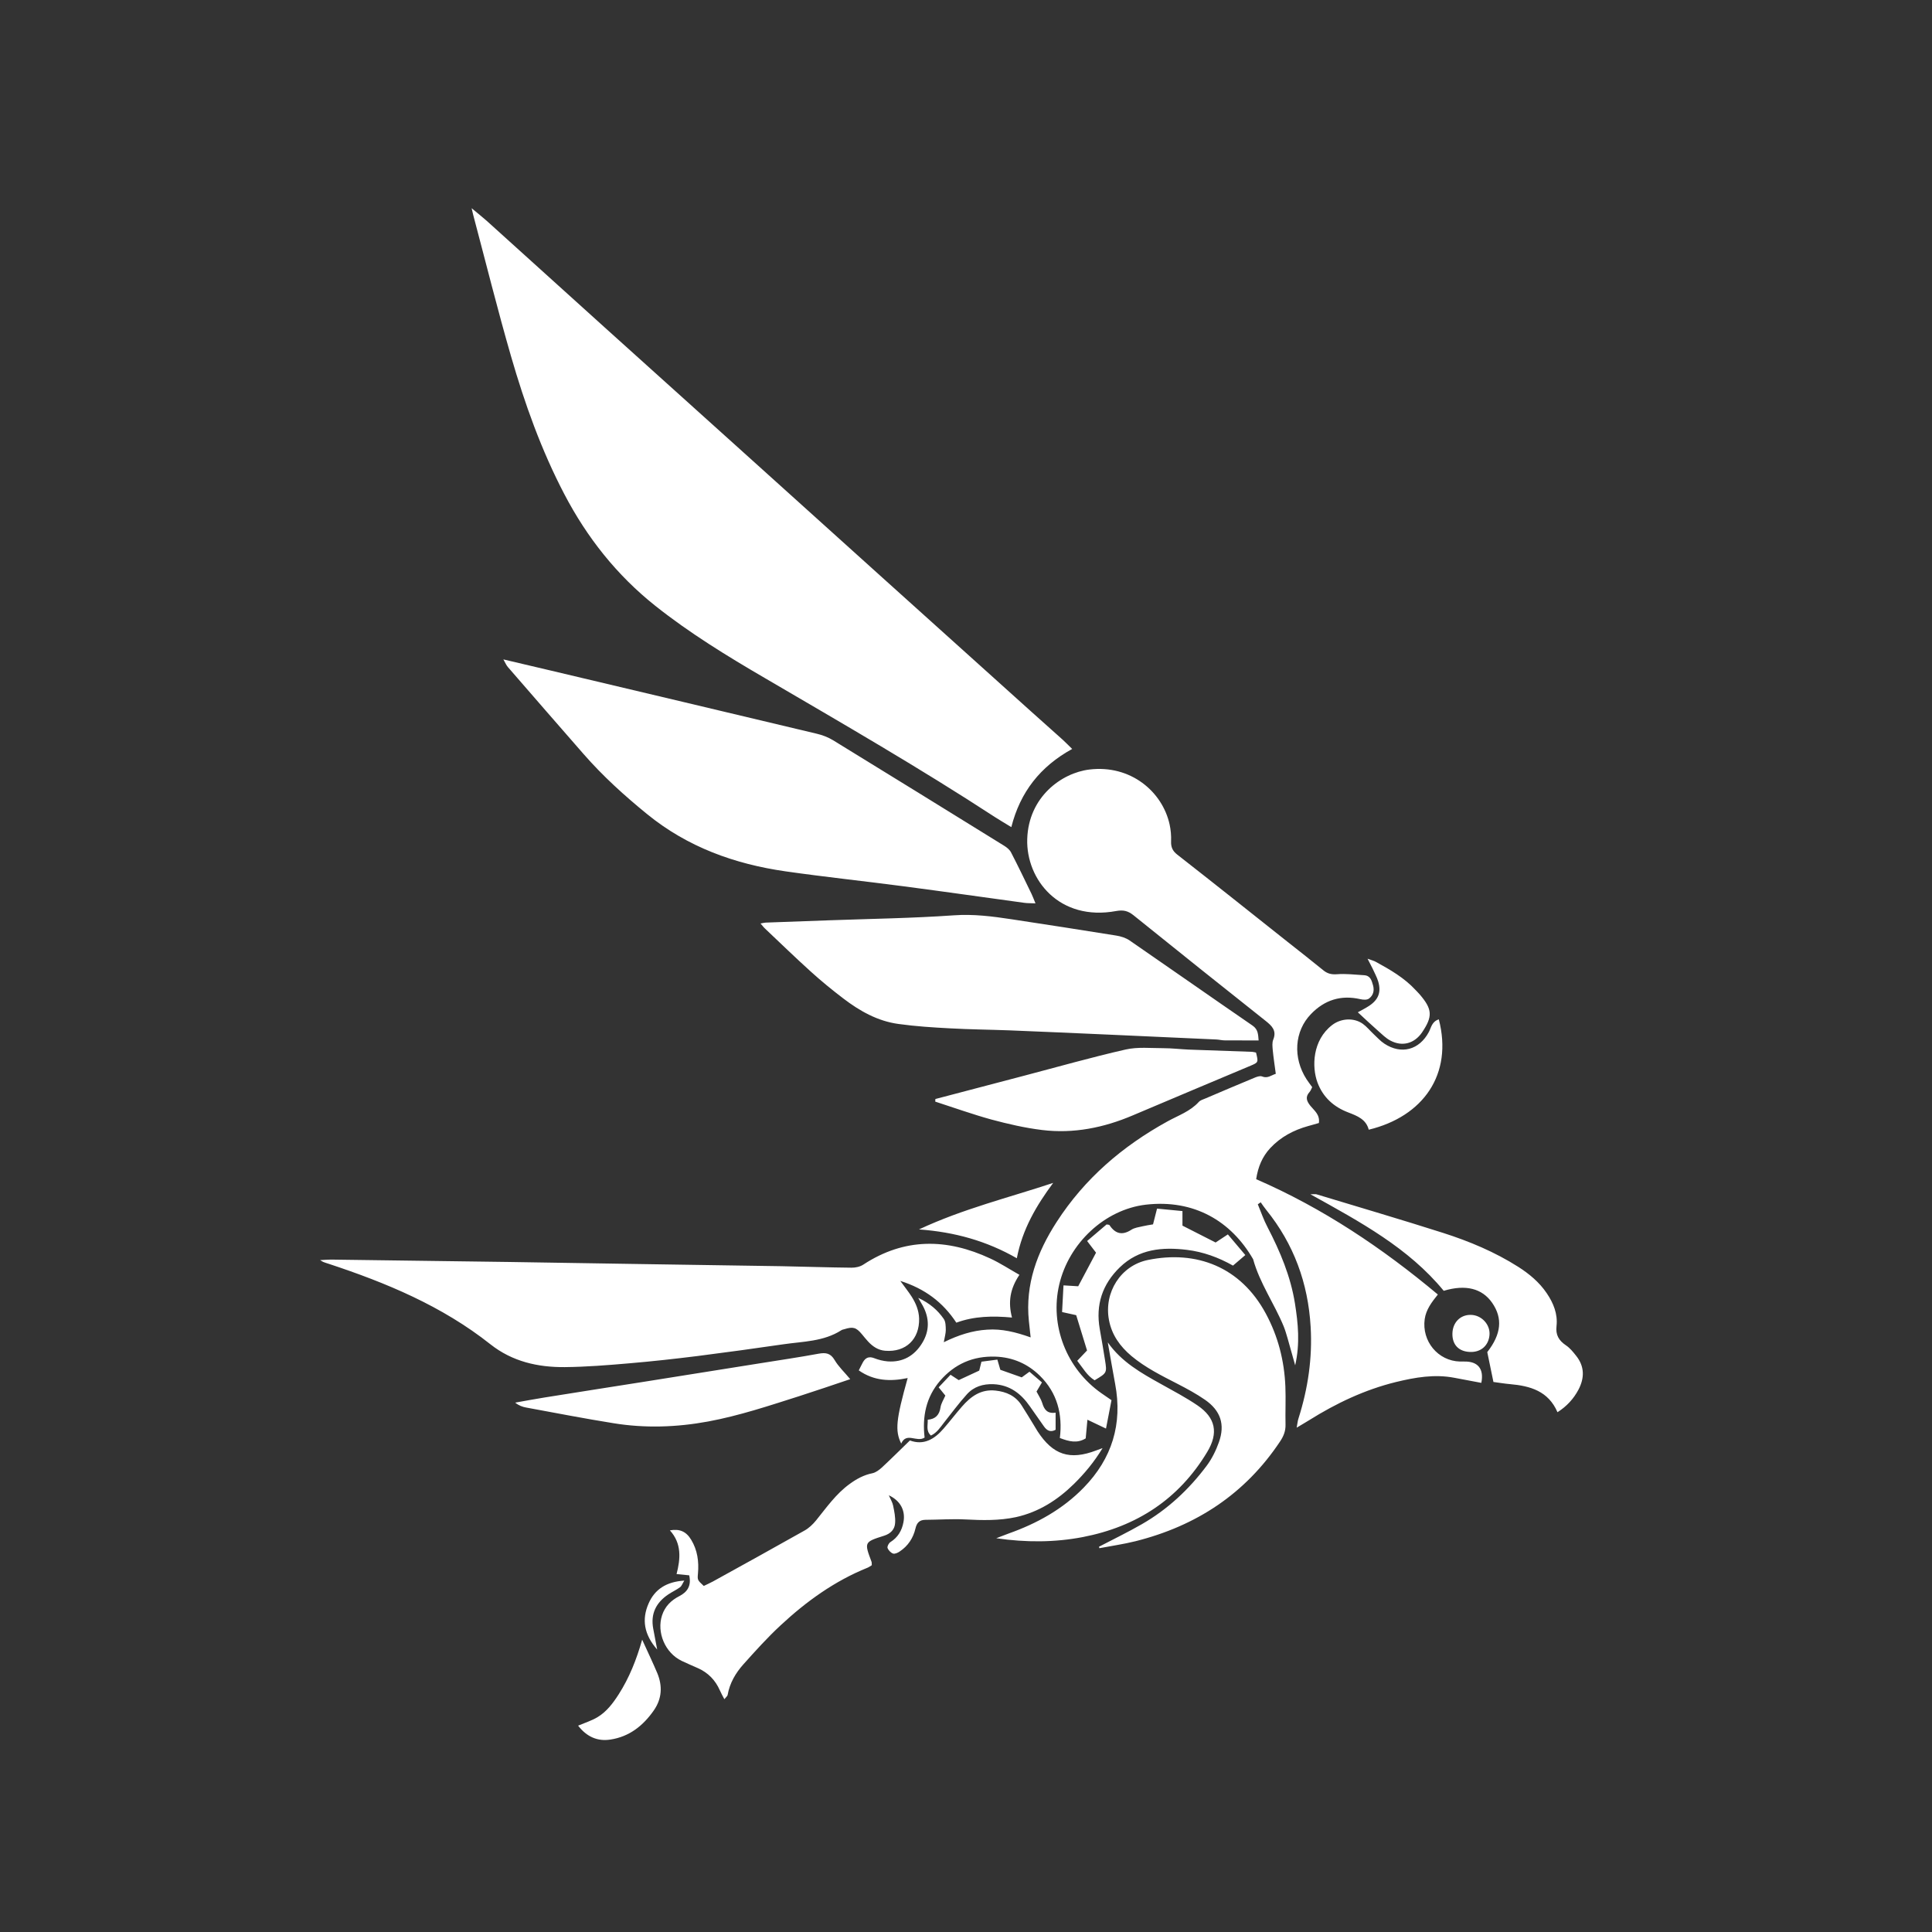 <?xml version="1.0" encoding="UTF-8"?>
<svg width="26px" height="26px" viewBox="0 0 26 26" version="1.1" xmlns="http://www.w3.org/2000/svg" xmlns:xlink="http://www.w3.org/1999/xlink">
    <rect x="0" y="0" width="26" height="26" fill="#333333" stroke="none"/>
    <!-- Generator: Sketch 46.2 (44496) - http://www.bohemiancoding.com/sketch -->
    <title>icon-logo-finagle</title>
    <desc>Created with Sketch.</desc>
    <defs></defs>
    <g id="Elements-/-Glyphs" stroke="none" stroke-width="1" fill="none" fill-rule="evenodd">
        <g id="logo-finagle" fill="#FFFFFF">
            <path d="M14.429,10.079 C13.999,10.315 13.729,10.66 13.61,11.131 C13.528,11.081 13.458,11.04 13.391,10.997 C12.38,10.337 11.334,9.734 10.293,9.125 C9.784,8.828 9.282,8.521 8.819,8.153 C8.301,7.741 7.901,7.236 7.595,6.651 C7.285,6.059 7.062,5.433 6.877,4.794 C6.695,4.164 6.537,3.528 6.369,2.895 C6.363,2.873 6.359,2.851 6.347,2.802 C6.428,2.87 6.49,2.919 6.549,2.971 C7.078,3.449 7.606,3.927 8.135,4.404 C8.801,5.005 9.469,5.606 10.136,6.206 C10.714,6.728 11.293,7.249 11.872,7.771 C12.539,8.371 13.205,8.972 13.873,9.572 C14.014,9.699 14.157,9.825 14.298,9.952 C14.339,9.989 14.377,10.029 14.429,10.079 Z M14.634,19.106 C14.625,19.203 14.618,19.277 14.611,19.357 C14.496,19.428 14.386,19.399 14.263,19.352 C14.302,19.031 14.227,18.744 13.996,18.516 C13.832,18.354 13.63,18.265 13.395,18.257 C13.095,18.247 12.848,18.355 12.652,18.581 C12.461,18.803 12.41,19.066 12.443,19.346 C12.338,19.416 12.199,19.267 12.128,19.427 C12.043,19.253 12.058,19.107 12.215,18.545 C11.982,18.594 11.762,18.585 11.557,18.442 C11.58,18.398 11.595,18.364 11.613,18.332 C11.649,18.269 11.696,18.25 11.768,18.279 C11.825,18.301 11.886,18.316 11.947,18.321 C12.152,18.336 12.308,18.243 12.411,18.073 C12.51,17.912 12.51,17.74 12.418,17.571 C12.403,17.544 12.387,17.517 12.357,17.466 C12.515,17.54 12.62,17.633 12.701,17.75 C12.727,17.788 12.727,17.848 12.728,17.898 C12.728,17.944 12.714,17.99 12.701,18.063 C12.899,17.966 13.086,17.906 13.284,17.894 C13.482,17.88 13.67,17.927 13.87,17.998 C13.861,17.914 13.853,17.845 13.846,17.776 C13.796,17.284 13.957,16.852 14.219,16.446 C14.597,15.86 15.107,15.424 15.712,15.091 C15.857,15.011 16.017,14.957 16.133,14.829 C16.154,14.806 16.19,14.796 16.221,14.783 C16.439,14.69 16.657,14.597 16.877,14.506 C16.91,14.492 16.955,14.475 16.983,14.486 C17.06,14.518 17.108,14.469 17.169,14.451 C17.154,14.337 17.138,14.234 17.128,14.131 C17.124,14.084 17.118,14.031 17.135,13.99 C17.183,13.87 17.118,13.807 17.034,13.74 C16.439,13.268 15.845,12.794 15.254,12.317 C15.18,12.258 15.118,12.243 15.022,12.26 C14.257,12.402 13.808,11.838 13.824,11.292 C13.841,10.724 14.287,10.401 14.661,10.356 C15.215,10.289 15.643,10.653 15.74,11.095 C15.756,11.168 15.763,11.246 15.76,11.321 C15.757,11.399 15.779,11.451 15.843,11.501 C16.341,11.89 16.835,12.284 17.329,12.676 C17.49,12.803 17.651,12.929 17.809,13.058 C17.863,13.102 17.916,13.116 17.99,13.111 C18.111,13.101 18.235,13.117 18.357,13.124 C18.443,13.129 18.459,13.195 18.478,13.261 C18.498,13.334 18.479,13.398 18.422,13.439 C18.395,13.459 18.343,13.455 18.305,13.446 C18.046,13.387 17.826,13.457 17.644,13.645 C17.418,13.877 17.396,14.236 17.584,14.526 C17.607,14.561 17.633,14.595 17.659,14.63 C17.647,14.654 17.639,14.678 17.624,14.695 C17.562,14.763 17.584,14.819 17.636,14.883 C17.687,14.946 17.765,15 17.749,15.113 C17.702,15.126 17.654,15.141 17.604,15.154 C17.408,15.209 17.235,15.3 17.094,15.451 C16.987,15.567 16.93,15.703 16.905,15.869 C17.801,16.258 18.601,16.794 19.35,17.421 C19.265,17.527 19.192,17.623 19.173,17.752 C19.132,18.048 19.35,18.315 19.648,18.323 C19.667,18.323 19.686,18.323 19.705,18.323 C19.89,18.319 19.973,18.423 19.935,18.61 C19.815,18.587 19.694,18.565 19.574,18.542 C19.306,18.49 19.044,18.536 18.785,18.599 C18.366,18.702 17.981,18.885 17.617,19.113 C17.569,19.143 17.52,19.171 17.45,19.213 C17.461,19.157 17.463,19.122 17.474,19.09 C17.602,18.688 17.663,18.276 17.638,17.855 C17.604,17.269 17.412,16.742 17.041,16.283 C17.014,16.25 16.991,16.215 16.966,16.18 C16.953,16.189 16.94,16.198 16.927,16.207 C16.97,16.31 17.006,16.417 17.058,16.515 C17.227,16.841 17.369,17.177 17.427,17.542 C17.469,17.808 17.497,18.077 17.43,18.374 C17.391,18.235 17.36,18.123 17.328,18.011 C17.312,17.957 17.296,17.901 17.275,17.849 C17.149,17.543 16.953,17.269 16.864,16.946 C16.569,16.434 16.07,16.137 15.419,16.212 C14.869,16.277 14.385,16.729 14.255,17.286 C14.125,17.837 14.352,18.421 14.823,18.75 C14.865,18.78 14.908,18.809 14.958,18.843 C14.934,18.966 14.911,19.086 14.884,19.225 C14.798,19.184 14.728,19.151 14.634,19.106 Z M6.774,8.874 C7,8.927 7.201,8.975 7.403,9.022 C8.599,9.306 9.795,9.588 10.991,9.874 C11.068,9.892 11.146,9.922 11.213,9.963 C11.982,10.435 12.75,10.909 13.517,11.384 C13.552,11.406 13.588,11.436 13.606,11.471 C13.702,11.656 13.792,11.844 13.883,12.032 C13.899,12.065 13.911,12.1 13.935,12.157 C13.874,12.154 13.829,12.156 13.786,12.15 C13.245,12.076 12.706,11.999 12.165,11.928 C11.634,11.858 11.101,11.802 10.57,11.726 C9.887,11.628 9.254,11.4 8.711,10.958 C8.405,10.709 8.113,10.445 7.853,10.147 C7.512,9.757 7.173,9.367 6.834,8.976 C6.814,8.953 6.802,8.923 6.774,8.874 Z M13.719,17.156 C13.591,17.346 13.565,17.524 13.619,17.731 C13.36,17.707 13.111,17.711 12.87,17.8 C12.688,17.523 12.444,17.342 12.116,17.238 C12.176,17.321 12.226,17.383 12.269,17.45 C12.325,17.539 12.365,17.633 12.369,17.743 C12.376,18.022 12.191,18.2 11.913,18.178 C11.816,18.17 11.744,18.12 11.681,18.052 C11.652,18.021 11.626,17.987 11.598,17.954 C11.522,17.863 11.479,17.851 11.362,17.888 C11.348,17.892 11.333,17.894 11.322,17.902 C11.083,18.055 10.807,18.052 10.541,18.091 C10.157,18.147 9.772,18.2 9.386,18.249 C9.08,18.287 8.774,18.321 8.467,18.347 C8.179,18.372 7.89,18.395 7.601,18.398 C7.238,18.401 6.895,18.324 6.6,18.091 C5.95,17.576 5.198,17.263 4.418,17.006 C4.395,16.999 4.373,16.992 4.351,16.983 C4.342,16.98 4.335,16.974 4.308,16.958 C4.369,16.955 4.412,16.951 4.454,16.951 C5.252,16.962 6.049,16.972 6.847,16.983 C7.435,16.992 8.024,17.002 8.612,17.011 C9.248,17.021 9.884,17.03 10.52,17.04 C10.833,17.046 11.146,17.057 11.459,17.06 C11.513,17.061 11.575,17.047 11.619,17.018 C12.173,16.655 12.744,16.665 13.326,16.936 C13.458,16.997 13.581,17.078 13.719,17.156 Z M10.235,12.428 C10.268,12.422 10.285,12.417 10.303,12.416 C10.588,12.406 10.872,12.396 11.157,12.385 C11.717,12.365 12.277,12.357 12.836,12.318 C13.101,12.299 13.356,12.332 13.613,12.371 C14.082,12.443 14.551,12.514 15.019,12.59 C15.083,12.6 15.151,12.621 15.203,12.657 C15.755,13.037 16.303,13.422 16.855,13.801 C16.933,13.854 16.931,13.923 16.938,14.002 C16.784,14.002 16.634,14.002 16.483,14.001 C16.446,14.001 16.408,13.991 16.37,13.989 C15.891,13.967 15.412,13.945 14.933,13.924 C14.483,13.904 14.033,13.884 13.582,13.866 C13.317,13.856 13.051,13.854 12.785,13.839 C12.553,13.827 12.321,13.812 12.091,13.78 C11.811,13.742 11.57,13.606 11.349,13.437 C11.198,13.322 11.05,13.201 10.91,13.074 C10.702,12.886 10.501,12.691 10.297,12.498 C10.277,12.48 10.261,12.457 10.235,12.428 Z M9.748,22.867 C9.723,22.819 9.703,22.784 9.687,22.747 C9.627,22.611 9.53,22.511 9.394,22.45 C9.32,22.417 9.246,22.386 9.173,22.351 C8.951,22.244 8.834,21.968 8.91,21.737 C8.95,21.617 9.031,21.537 9.142,21.48 C9.249,21.425 9.307,21.342 9.275,21.2 C9.222,21.195 9.168,21.189 9.105,21.183 C9.158,20.977 9.176,20.772 9.015,20.595 C9.146,20.571 9.235,20.61 9.302,20.722 C9.386,20.861 9.407,21.014 9.393,21.174 C9.385,21.263 9.385,21.263 9.471,21.343 C9.51,21.324 9.553,21.305 9.594,21.283 C10.005,21.056 10.417,20.829 10.826,20.598 C10.886,20.565 10.939,20.514 10.983,20.46 C11.123,20.287 11.251,20.103 11.435,19.97 C11.528,19.902 11.626,19.849 11.741,19.826 C11.787,19.816 11.833,19.781 11.869,19.748 C11.994,19.632 12.115,19.511 12.245,19.385 C12.43,19.454 12.575,19.369 12.698,19.226 C12.782,19.13 12.86,19.027 12.944,18.931 C13.064,18.793 13.201,18.692 13.399,18.714 C13.543,18.73 13.665,18.784 13.746,18.909 C13.805,19 13.861,19.094 13.918,19.187 C13.933,19.211 13.947,19.236 13.962,19.26 C14.17,19.581 14.397,19.655 14.753,19.519 C14.773,19.511 14.794,19.504 14.838,19.488 C14.721,19.68 14.594,19.831 14.453,19.97 C14.233,20.186 13.979,20.349 13.672,20.417 C13.448,20.465 13.221,20.46 12.992,20.448 C12.814,20.439 12.634,20.452 12.454,20.453 C12.375,20.454 12.338,20.492 12.32,20.569 C12.29,20.698 12.22,20.805 12.108,20.879 C12.083,20.897 12.042,20.915 12.018,20.907 C11.987,20.896 11.955,20.862 11.944,20.831 C11.938,20.81 11.961,20.766 11.984,20.752 C12.084,20.689 12.137,20.598 12.158,20.486 C12.188,20.331 12.119,20.196 11.961,20.123 C11.985,20.177 12.01,20.217 12.019,20.261 C12.035,20.338 12.052,20.419 12.046,20.496 C12.041,20.582 11.986,20.639 11.898,20.667 C11.629,20.752 11.63,20.754 11.728,21.016 C11.733,21.029 11.731,21.044 11.732,21.064 C11.713,21.075 11.695,21.09 11.674,21.098 C11.231,21.277 10.851,21.551 10.505,21.873 C10.328,22.037 10.166,22.217 10.005,22.397 C9.9,22.514 9.82,22.65 9.792,22.81 C9.79,22.825 9.771,22.838 9.748,22.867 Z M14.79,20.815 C14.983,20.714 15.179,20.62 15.368,20.511 C15.714,20.312 16.002,20.043 16.24,19.724 C16.31,19.63 16.364,19.52 16.403,19.41 C16.489,19.171 16.427,18.984 16.217,18.838 C16.1,18.757 15.974,18.689 15.848,18.624 C15.632,18.513 15.414,18.405 15.227,18.249 C15.074,18.12 14.962,17.966 14.924,17.764 C14.854,17.394 15.081,17.031 15.449,16.956 C16.101,16.823 16.696,17.048 17.035,17.678 C17.2,17.984 17.284,18.313 17.298,18.66 C17.305,18.831 17.296,19.002 17.3,19.173 C17.302,19.258 17.274,19.328 17.227,19.398 C16.757,20.105 16.097,20.536 15.281,20.741 C15.121,20.781 14.957,20.804 14.795,20.835 C14.793,20.828 14.792,20.822 14.79,20.815 Z M14.908,18.065 C15.093,18.329 15.358,18.478 15.625,18.626 C15.79,18.718 15.959,18.807 16.115,18.913 C16.36,19.08 16.4,19.285 16.246,19.54 C15.864,20.176 15.296,20.545 14.573,20.685 C14.193,20.758 13.81,20.759 13.407,20.701 C13.472,20.676 13.522,20.656 13.572,20.638 C13.953,20.503 14.3,20.312 14.584,20.02 C14.965,19.629 15.109,19.163 15.007,18.623 C14.972,18.438 14.941,18.251 14.908,18.065 Z M12.588,14.79 C12.987,14.686 13.385,14.581 13.784,14.476 C14.238,14.357 14.69,14.228 15.148,14.124 C15.311,14.087 15.487,14.106 15.657,14.106 C15.77,14.106 15.884,14.12 15.998,14.125 C16.282,14.136 16.566,14.145 16.851,14.155 C16.869,14.156 16.887,14.162 16.903,14.165 C16.935,14.295 16.936,14.297 16.832,14.341 C16.303,14.564 15.774,14.785 15.245,15.01 C14.853,15.177 14.446,15.259 14.023,15.207 C13.793,15.179 13.565,15.126 13.341,15.066 C13.087,14.996 12.837,14.906 12.586,14.825 C12.586,14.814 12.587,14.802 12.588,14.79 Z M20.015,18.196 C20.205,17.953 20.224,17.74 20.081,17.533 C19.947,17.34 19.726,17.282 19.429,17.371 C18.956,16.795 18.308,16.445 17.635,16.072 C17.686,16.072 17.704,16.068 17.719,16.073 C18.287,16.245 18.856,16.412 19.421,16.592 C19.774,16.705 20.116,16.848 20.431,17.048 C20.58,17.143 20.715,17.255 20.815,17.403 C20.906,17.537 20.965,17.683 20.947,17.845 C20.933,17.966 20.978,18.04 21.074,18.105 C21.128,18.141 21.171,18.195 21.212,18.247 C21.326,18.39 21.324,18.545 21.243,18.7 C21.178,18.823 21.087,18.924 20.96,19.005 C20.837,18.72 20.593,18.651 20.322,18.627 C20.251,18.621 20.181,18.609 20.098,18.598 C20.071,18.466 20.043,18.333 20.015,18.196 Z M11.442,18.56 C11.21,18.638 10.986,18.715 10.761,18.787 C10.355,18.916 9.95,19.052 9.529,19.13 C9.105,19.208 8.68,19.222 8.256,19.153 C7.863,19.09 7.472,19.014 7.081,18.942 C7.031,18.933 6.983,18.916 6.933,18.876 C7.064,18.853 7.195,18.828 7.327,18.807 C7.776,18.735 8.225,18.665 8.675,18.594 C9.19,18.512 9.704,18.43 10.219,18.348 C10.486,18.305 10.754,18.266 11.019,18.217 C11.115,18.2 11.178,18.211 11.232,18.303 C11.284,18.391 11.362,18.464 11.442,18.56 Z M19.363,13.718 C19.555,14.458 19.153,15.026 18.42,15.203 C18.384,15.063 18.267,15.018 18.145,14.971 C17.95,14.897 17.805,14.768 17.73,14.568 C17.653,14.359 17.66,14 17.928,13.794 C18.045,13.704 18.219,13.692 18.34,13.778 C18.393,13.816 18.435,13.869 18.483,13.914 C18.532,13.959 18.576,14.01 18.63,14.045 C18.859,14.196 19.101,14.129 19.229,13.888 C19.261,13.827 19.269,13.748 19.363,13.718 Z M14.75,16.858 C14.716,16.814 14.68,16.766 14.63,16.701 C14.722,16.623 14.81,16.548 14.892,16.478 C14.914,16.482 14.927,16.481 14.931,16.487 C15.009,16.605 15.103,16.629 15.226,16.549 C15.268,16.522 15.324,16.515 15.375,16.503 C15.42,16.492 15.467,16.486 15.517,16.477 C15.534,16.41 15.55,16.347 15.571,16.265 C15.683,16.276 15.794,16.286 15.913,16.298 L15.913,16.494 C16.059,16.568 16.201,16.64 16.359,16.721 C16.4,16.693 16.455,16.657 16.524,16.612 C16.598,16.699 16.673,16.788 16.759,16.89 C16.701,16.939 16.649,16.984 16.593,17.032 C16.397,16.921 16.192,16.847 15.973,16.82 C15.643,16.78 15.326,16.807 15.07,17.055 C14.834,17.284 14.743,17.56 14.8,17.885 C14.825,18.025 14.849,18.165 14.871,18.305 C14.898,18.476 14.897,18.476 14.731,18.575 C14.629,18.514 14.574,18.41 14.497,18.313 C14.546,18.261 14.591,18.214 14.629,18.174 C14.579,18.011 14.532,17.858 14.483,17.699 C14.427,17.687 14.367,17.674 14.293,17.657 C14.299,17.542 14.305,17.427 14.312,17.298 C14.386,17.302 14.446,17.306 14.51,17.31 C14.588,17.163 14.667,17.014 14.75,16.858 Z M12.367,16.545 C12.964,16.266 13.574,16.118 14.173,15.919 C13.949,16.222 13.76,16.538 13.684,16.933 C13.277,16.7 12.849,16.58 12.367,16.545 Z M8.642,22.066 C8.717,22.231 8.784,22.371 8.845,22.515 C8.917,22.688 8.909,22.858 8.8,23.016 C8.657,23.222 8.471,23.371 8.216,23.41 C8.039,23.438 7.894,23.371 7.78,23.223 C7.873,23.184 7.962,23.156 8.039,23.11 C8.164,23.036 8.25,22.92 8.327,22.8 C8.468,22.579 8.565,22.337 8.642,22.066 Z M18.273,13.623 C18.317,13.598 18.372,13.571 18.424,13.537 C18.551,13.453 18.59,13.352 18.547,13.207 C18.529,13.148 18.498,13.093 18.473,13.037 C18.455,13.001 18.436,12.965 18.404,12.902 C18.461,12.923 18.491,12.93 18.517,12.945 C18.709,13.05 18.898,13.159 19.049,13.322 C19.069,13.343 19.089,13.363 19.108,13.385 C19.277,13.583 19.282,13.679 19.137,13.894 C19.035,14.043 18.872,14.089 18.712,14.004 C18.651,13.972 18.599,13.92 18.546,13.873 C18.455,13.793 18.367,13.71 18.273,13.623 Z M12.528,19.319 C12.459,19.256 12.488,19.183 12.485,19.106 C12.588,19.098 12.642,19.042 12.657,18.94 C12.665,18.886 12.699,18.835 12.722,18.781 C12.693,18.745 12.667,18.713 12.632,18.67 C12.683,18.616 12.734,18.562 12.792,18.501 C12.829,18.525 12.863,18.548 12.902,18.573 C12.989,18.532 13.079,18.491 13.178,18.445 C13.186,18.413 13.196,18.373 13.208,18.325 C13.276,18.316 13.345,18.307 13.422,18.297 C13.436,18.346 13.449,18.389 13.462,18.434 C13.557,18.467 13.651,18.5 13.75,18.536 C13.78,18.514 13.813,18.489 13.854,18.46 C13.91,18.508 13.963,18.553 14.022,18.604 C13.995,18.65 13.972,18.689 13.949,18.727 C13.976,18.78 14.01,18.828 14.026,18.881 C14.052,18.968 14.093,19.028 14.206,19.011 L14.206,19.241 C14.138,19.279 14.089,19.253 14.049,19.196 C13.987,19.107 13.923,19.018 13.861,18.928 C13.742,18.756 13.591,18.638 13.371,18.628 C13.229,18.622 13.104,18.661 13.011,18.765 C12.903,18.885 12.807,19.015 12.707,19.141 C12.655,19.207 12.611,19.28 12.528,19.319 Z M8.844,22.199 C8.666,21.996 8.635,21.793 8.728,21.58 C8.811,21.388 8.969,21.286 9.209,21.271 C9.183,21.313 9.173,21.345 9.152,21.36 C9.103,21.396 9.046,21.422 8.995,21.456 C8.829,21.567 8.753,21.718 8.791,21.919 C8.807,22.002 8.822,22.085 8.844,22.199 Z M19.782,18.194 C19.629,18.188 19.542,18.095 19.546,17.944 C19.55,17.798 19.651,17.694 19.79,17.695 C19.936,17.695 20.057,17.824 20.045,17.966 C20.033,18.109 19.928,18.2 19.782,18.194 Z" id="Combined-Shape"></path>
        </g>
    </g>
</svg>
